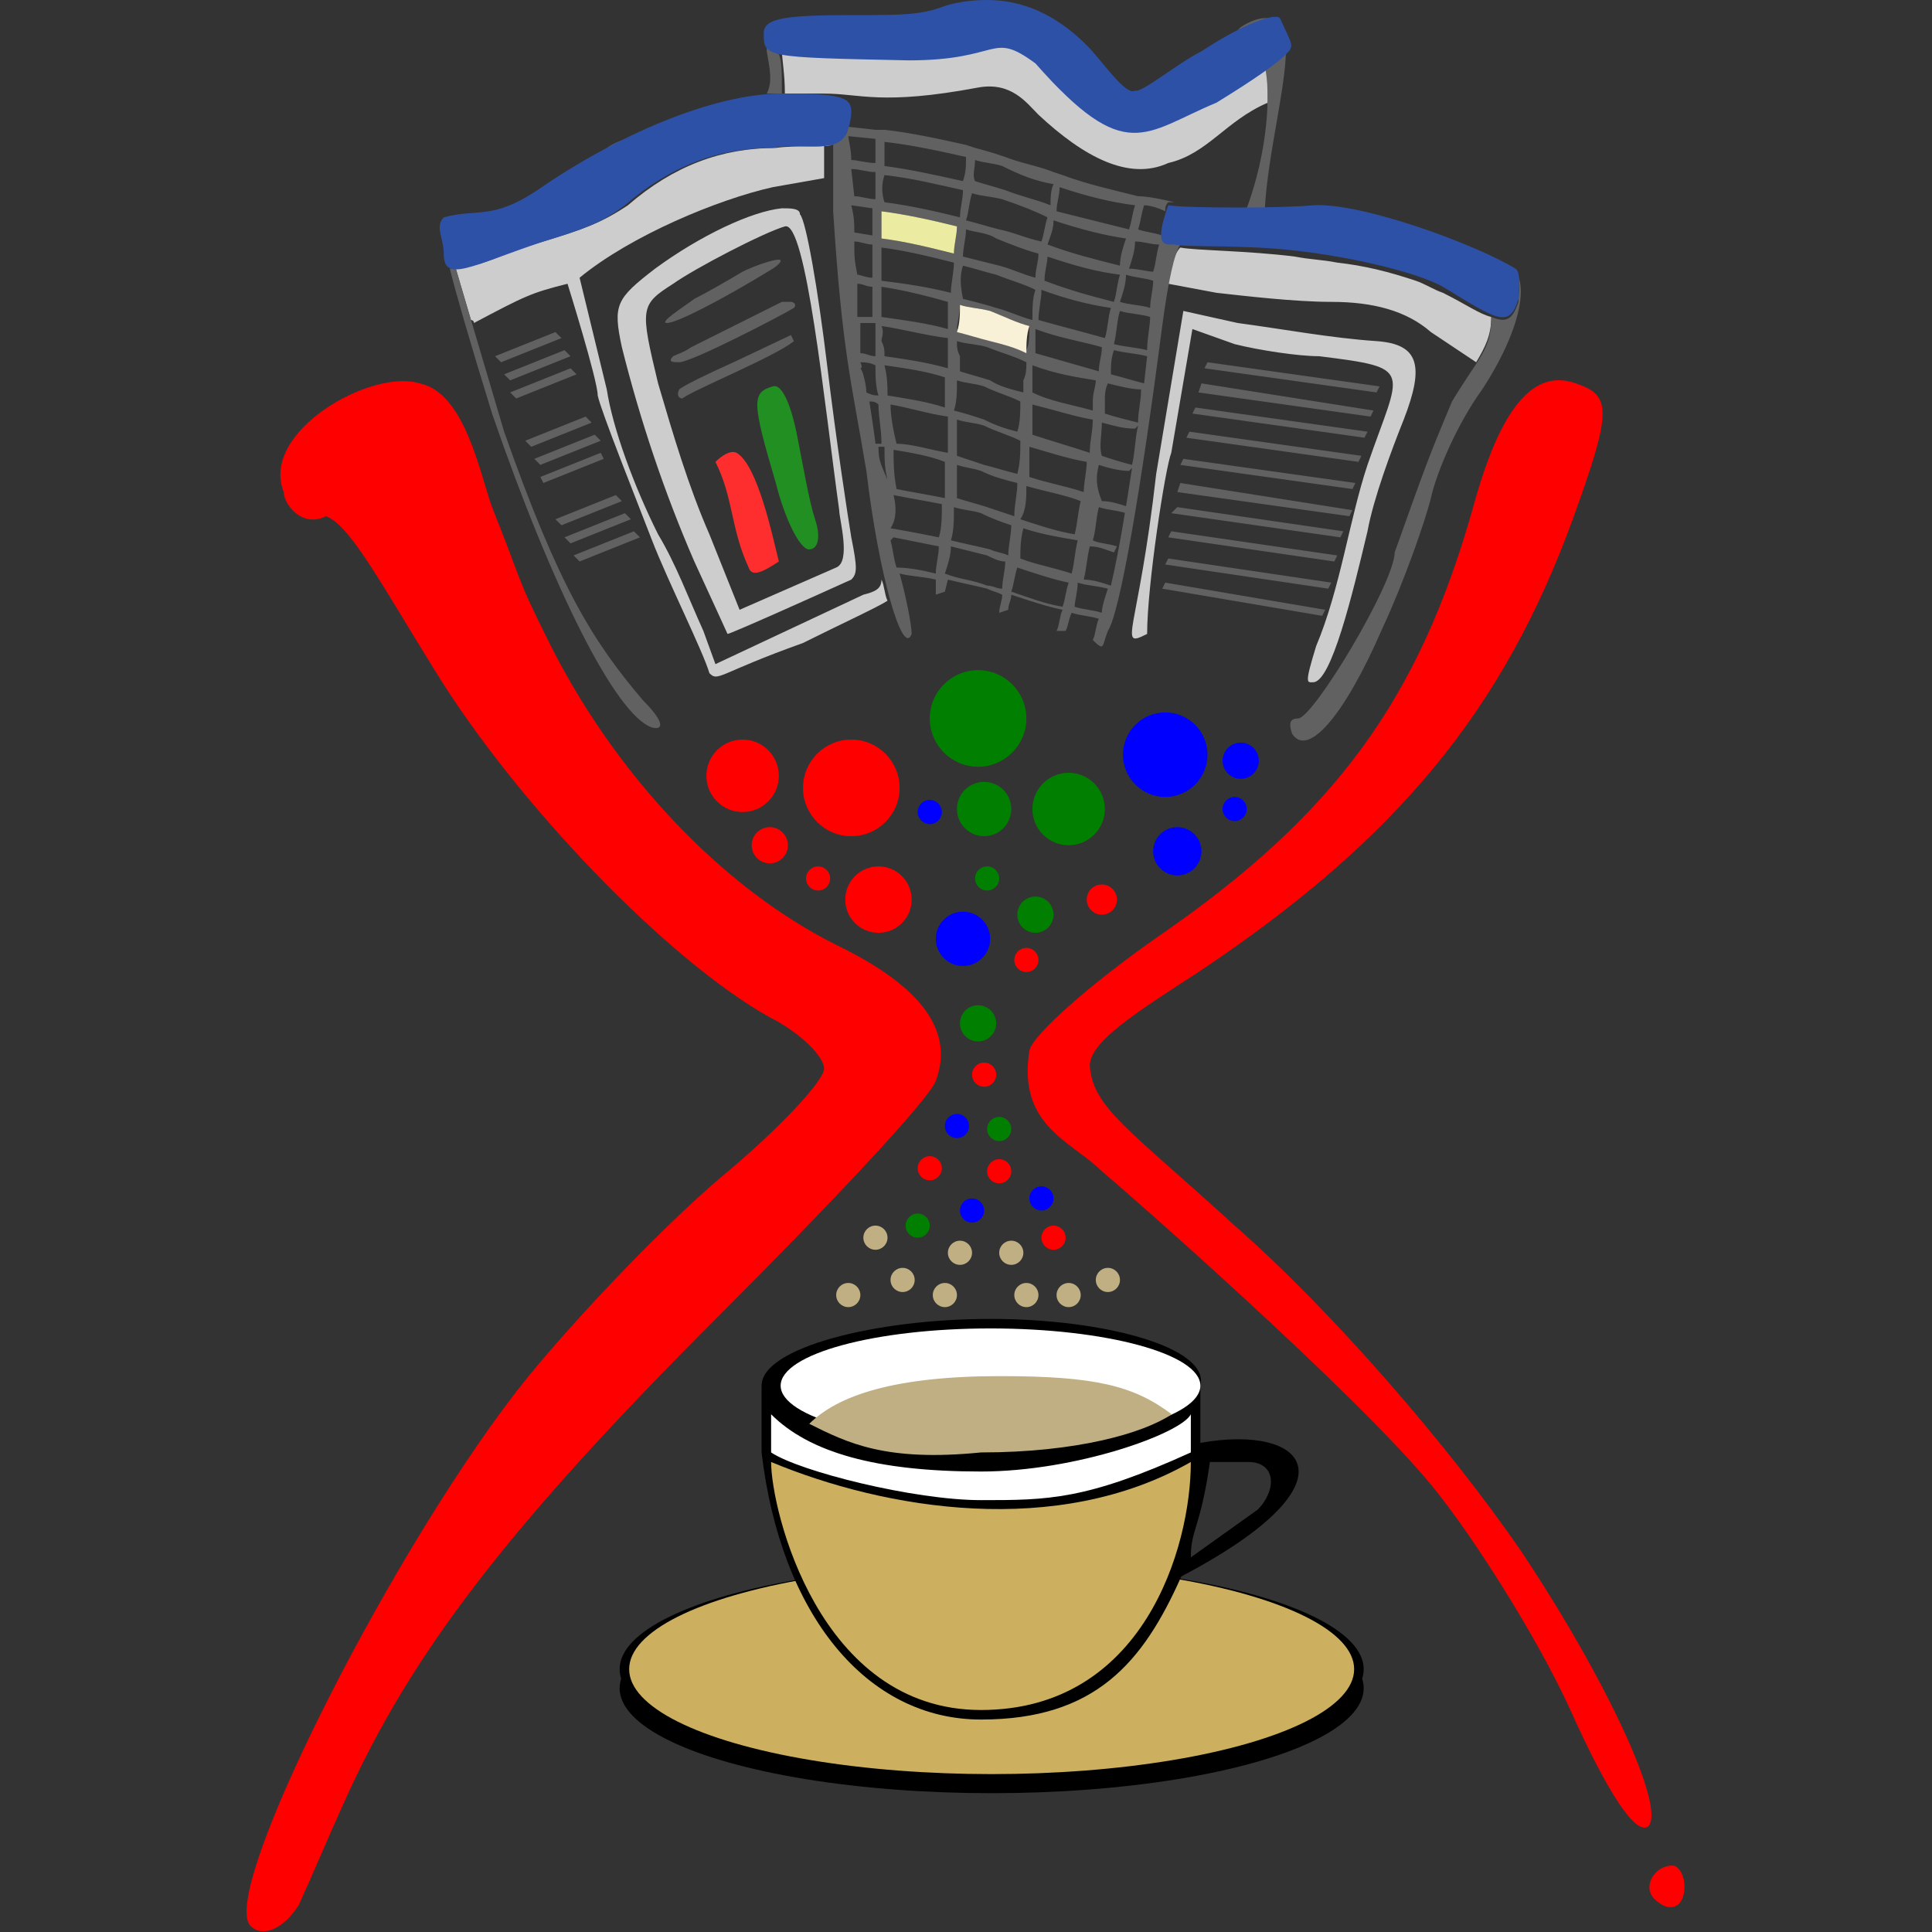 <svg version="1.1" id="Layer_1" xmlns="http://www.w3.org/2000/svg" x="0" y="0" xml:space="preserve" viewBox="0 0 64 64" height="1em" width="1em">
  <rect x="0" y="0" width="64" height="64" fill="#333333" stroke="none"/>
  <style>
    .st0{fill:red}.st1{fill:#007f00}.st2{fill:#00f}.st3{fill:#c0af83}.st4{fill:#ccaf5f}.st5{fill:#fff}
  </style>
  <switch>
    <g>
      <path class="st0" d="M8.3 63.8c-1.1-1.1 4.9-12.9 9.2-18.2 1.8-2.2 4.7-5.2 6.5-6.7 1.8-1.5 3.3-3.1 3.3-3.5 0-.4-.8-1.2-1.8-1.7-3.4-1.9-8.4-7.1-11.1-11.5-1.8-2.9-2.8-4.8-3.6-5.1-.8.4-1.4-.4-1.4-.8-.8-2 2.9-4.1 4.5-3.6 1.5.3 2 3 2.4 4.1 1 2.5.8 2.3 1.8 4.3 2.2 4.5 5.8 8.3 9.6 10.2 2.9 1.4 3.9 2.9 3.3 4.5-.2.6-3.5 4.1-7.2 7.8-7 7-10.2 11.2-12.4 16.1-.5 1.1-1 2.3-1.5 3.4-.5.8-1.2 1.1-1.6.7zm46.5-.9c-.4-.4 0-1.1.6-1.1.2 0 .4.3.4.7 0 .7-.5.9-1 .4zM52 56.6c-1.1-2.4-3.2-5.7-4.5-7.3-2.5-3.1-10.5-10.1-11-10.5-1-1-2.8-1.5-2.4-4 .1-.5 2-2.2 4.3-3.8 5.8-4 8.6-7.8 10.4-14.2.9-3.3 2-4.6 3.4-4.1 1.2.4 1.2.9-.1 4.5-2.3 6.3-5.8 10.6-12.4 15-2 1.3-3.6 2.3-3.6 3.1.1 1.4 1.3 2.1 4.8 5.3 3.2 2.8 7.1 7.3 9.5 10.8 2.8 4.2 4.8 8.5 4.2 9.1-.4.3-1.3-1-2.6-3.9z"/>
      <circle class="st1" cx="32.4" cy="23.8" r="1.6"/>
      <circle class="st1" cx="35.4" cy="26.8" r="1.2"/>
      <circle class="st1" cx="32.6" cy="26.8" r=".9"/>
      <circle class="st1" cx="34.3" cy="30.3" r=".6"/>
      <circle class="st1" cx="32.7" cy="29.1" r=".4"/>
      <circle class="st1" cx="32.4" cy="33.9" r=".6"/>
      <circle class="st1" cx="33.1" cy="37.4" r=".4"/>
      <circle class="st1" cx="30.4" cy="40.6" r=".4"/>
      <circle class="st0" cx="28.2" cy="26.1" r="1.6"/>
      <circle class="st0" cx="24.6" cy="25.7" r="1.2"/>
      <circle class="st0" cx="29.1" cy="29.8" r="1.1"/>
      <circle class="st0" cx="25.5" cy="28" r=".6"/>
      <circle class="st0" cx="36.5" cy="29.8" r=".5"/>
      <circle class="st0" cx="27.1" cy="29.1" r=".4"/>
      <circle class="st0" cx="34" cy="31.8" r=".4"/>
      <circle class="st0" cx="32.6" cy="35.6" r=".4"/>
      <circle class="st0" cx="30.8" cy="38.7" r=".4"/>
      <circle class="st0" cx="33.1" cy="38.8" r=".4"/>
      <circle class="st0" cx="34.9" cy="41" r=".4"/>
      <g>
        <circle class="st2" cx="38.6" cy="25" r="1.4"/>
        <circle class="st2" cx="39" cy="28.2" r=".8"/>
        <circle class="st2" cx="41.1" cy="25.2" r=".6"/>
        <circle class="st2" cx="40.9" cy="26.8" r=".4"/>
        <circle class="st2" cx="30.8" cy="26.9" r=".4"/>
        <circle class="st2" cx="31.9" cy="31.1" r=".9"/>
        <circle class="st2" cx="31.7" cy="37.3" r=".4"/>
        <circle class="st2" cx="32.2" cy="40.1" r=".4"/>
        <circle class="st2" cx="34.5" cy="39.7" r=".4"/>
      </g>
      <g>
        <circle class="st3" cx="29" cy="41" r=".4"/>
        <circle class="st3" cx="28.1" cy="42.9" r=".4"/>
        <circle class="st3" cx="29.9" cy="42.4" r=".4"/>
        <circle class="st3" cx="31.3" cy="42.9" r=".4"/>
        <circle class="st3" cx="31.8" cy="41.5" r=".4"/>
        <circle class="st3" cx="33.5" cy="41.5" r=".4"/>
        <circle class="st3" cx="34" cy="42.9" r=".4"/>
        <circle class="st3" cx="35.4" cy="42.9" r=".4"/>
        <circle class="st3" cx="36.7" cy="42.4" r=".4"/>
      </g>
      <g transform="translate(-392.84 -284.95) scale(3.16)">
        <g transform="translate(.012 -1.728)">
          <ellipse cx="134.7" cy="109.4" rx="3.9" ry="1.1"/>
          <ellipse cx="134.7" cy="109.6" rx="3.9" ry="1.1"/>
          <ellipse class="st4" cx="134.7" cy="109.4" rx="3.8" ry="1.1"/>
        </g>
        <path d="M134.7 104c-1.2 0-2.4.3-2.4.7v.7c.2 1.7 1.1 2.8 2.3 2.8 1.2 0 1.7-.6 2.1-1.5 1.9-1 1.3-1.6.2-1.4v-.6c.1-.4-1-.7-2.2-.7zm2.7 1.5c.3 0 .3.3.1.5l-.7.5c0-.3.1-.3.2-1h.4z"/>
        <path class="st4" d="M132.4 105.5c0 .5.5 2.6 2.2 2.6 1.7 0 2.2-1.7 2.2-2.6-1.4.8-3.2.5-4.4 0z"/>
        <path class="st5" d="M132.4 105.4c.3.2 1.5.5 2.2.5.7 0 1.1 0 2.2-.5v-.4c-.1.2-1.2.6-2.2.6-1.1 0-1.8-.2-2.2-.6v.4z"/>
        <ellipse class="st5" cx="134.7" cy="104.7" rx="2.2" ry=".6"/>
        <path class="st3" d="M132.8 105.1c.4.2.8.4 1.8.3 1 0 1.7-.2 2-.4-.4-.3-.8-.4-1.8-.4-1.1 0-1.7.2-2 .5z"/>
      </g>
      <path d="M25.4 1.5zm7.7 0c-.3 0-.6.1-1.1.2-.2 0-.3.1-.5.1H30.1c-1 0-2 0-3-.1-.4 0-.7 0-1.1-.1h-.1c0 .4.1.8.1 1.5h1.3c1.2 0 1.9.4 5.1-.2 1.1-.2 1.6.5 2 .9 1.5 1.4 3 2.2 4.3 1.6 1.3-.3 1.9-1.4 3.3-2 0-.5 0-1-.1-1.3l-.2.2c-.5.3-1 .7-1.5 1-1.1.5-1.9 1.1-2.7 1-.2 0-.4-.1-.6-.1-.4-.2-.9-.5-1.6-1.1-.4-.3-.7-.7-1-1.1-.2-.1-.4-.3-.6-.4h-.1c-.2 0-.3-.1-.5-.1zM28 3.3zm-.4 1.5c-.5.1-1.2 0-1.9.1-1.8 0-3.4.6-4.9 1.9-.9.6-1.5.8-2.8 1.2-.7.2-1.2.4-1.7.6-.3.1-.5.2-.8.2-.1 0-.3.1-.4.1l.5 1.7s.1 0 .1.1c1.7-.9 1.9-1 3.1-1.3 0 0 1 3.2 1 3.7.1.5 1.3 3.5 1.8 4.8.5 1.3 1.7 3.7 1.9 4.4.3.3.3 0 3.1-1 1.2-.6 2.5-1.2 2.8-1.4-.1-.2-.1-.5-.2-.7 0 .3-.2.4-.6.5L23.7 22l-.4-1.1c-.5-1.1-.9-2.2-1.5-3.2-.8-1.6-1.5-3.5-1.7-4.8l-.9-3.7c1.7-1.4 4.6-2.6 6.4-3l1.7-.3V4.8zm-1.7 2.1c-1 .1-2.7.9-4.2 2-1.3 1-1.4 1.2-1.1 2.6.6 2.4 1.4 4.8 2.4 7.1.6 1.3 1.1 2.4 1.1 2.4.1 0 3-1.3 4.1-1.8.2-.2.2-.4 0-1.4-.1-.6-.5-3.2-.8-5.7-.3-2.5-.7-4.8-.9-5 0-.2-.3-.2-.6-.2zm.1.6c.7-.2 1.3 5.8 1.8 9.4 0 .3.4 1.7-.1 1.9l-3.2 1.4-1-2.5c-.7-1.6-1.2-3.3-1.7-5-.6-2.5-.6-2.6.5-3.3.7-.5 3-1.7 3.7-1.9zm13.1.7c-.2.2-.3.6-.4 1.2l1.6.3c.9.1 2.6.3 3.8.3 1.4 0 2.5.3 3.3 1l1.5 1c.3-.5.5-.9.5-1.5-.4-.1-.8-.4-1.6-.8-.3-.1-.6-.3-.9-.4-.9-.3-1.7-.5-2.6-.6-.5-.1-.9-.1-1.4-.2-1.6-.2-3.3-.2-3.8-.3zm.1 2.1l-.9 5.4C37.7 21 37 21.5 38 21c0-1.6.6-5.5.8-6l.7-4.1 1.4.5c.8.2 2.1.4 2.8.4 3.2.4 2.7.4 1.6 3.6-.6 1.8-.9 4.1-1.7 6-.4 1.3-.3 1.2-.1 1.2.6 0 1.3-2.9 1.8-5 .2-1.1.8-2.7 1.2-3.7.7-1.8.5-2.5-.9-2.6-1.5-.1-3.1-.4-4.6-.6l-1.8-.4z" fill="#cdcdcd"/>
      <path d="M41.9.6c-.2 0-.5.1-.8.3L41 1c.6-.3 1-.4 1.2-.3-.1-.1-.2-.1-.3-.1zm.4 0c.2.4.3.6.3.7 0-.3-.2-.5-.3-.7zm-16.9.9v.2c.1.6.2 1 0 1.4h.5c0-.7 0-1.1-.1-1.3-.2-.1-.3-.2-.4-.3zm17.2.1l-.1.1c-.2.2-.4.3-.6.5.2.9.1 2.8-.6 4.7h.6c.1-1.8.7-4 .7-5.3zM28.1 4.2c0 .1-.1.3-.1.3l1 .1v.8c-.3 0-.6-.1-.8-.1 0-.4-.1-.6-.1-.9-.1.1-.3.2-.5.3V7c.3 4.7.6 5.6 1.1 8.6.4 3.4 1.2 6.2 1.5 5.4 0-.3-.2-1.3-.4-2 .4.1.8.1 1.2.2v.5l.3-.1.1-.4c.4.1.9.2 1.3.3.2.1.3.1.5.2 0 .2-.1.4-.1.6l.3-.1c0-.2.1-.3.1-.5.6.2 1.2.4 1.7.5-.1.2-.1.5-.2.7h.3c.1-.2.1-.4.2-.6.3.1.6.1.9.2-.1.2-.1.5-.2.7.4.4.3.2.5-.3.4-.6 1.1-4.7 1.8-10.1.2-1.5.4-2.4.6-2.7H39c-.2-.1-.4-.1-.5-.3-.3-.1-.5-.1-.8-.2.1-.3.1-.5.2-.8.2 0 .5.1.7.2 0-.1 0-.2.1-.3h.2c-.4-.1-.9-.2-1.2-.2-.8-.2-1.7-.4-2.5-.7l-.3-.1c-.5-.2-1.1-.3-1.6-.5-.3-.1-.6-.2-1-.3l-.3-.1c-.9-.2-1.8-.4-2.7-.5H29l-.9-.1zm-7 .3c-.3.1-.7.3-1 .4.3-.2.6-.3 1-.4zm8.2.2c.9.1 1.8.3 2.7.5 0 .3 0 .5-.1.8-.9-.2-1.8-.4-2.6-.5v-.8zm3 .6c.3.1.6.1.9.2.6.3 1.1.5 1.7.6-.1.2-.1.5-.1.7-.5-.2-1-.3-1.5-.5-.3-.1-.7-.2-1-.3-.1-.2 0-.4 0-.7zm-4.1.3c.3 0 .5.1.8.1v.9c-.2 0-.5-.1-.7-.1l-.1-.9zm1.1.2c.9.1 1.7.3 2.6.5 0 .3-.1.6-.1.9-.8-.2-1.7-.4-2.5-.5-.1-.3-.1-.6 0-.9zm5.8.4c.9.3 1.7.5 2.5.6-.1.3-.1.5-.2.8L35 7c0-.3.1-.5.1-.8zm-2.9.2c.3.1.6.1 1 .2.6.2 1.1.4 1.5.6-.1.3-.1.5-.2.8-.5-.1-.9-.3-1.4-.4-.4-.1-.7-.2-1.1-.3.1-.3.1-.6.2-.9zm-4 .4l.7.1v.9l-.6-.1c0-.3 0-.5-.1-.9zm1 .2c.8.1 1.7.3 2.5.5 0 .3-.1.6-.1.9-.8-.2-1.6-.4-2.4-.5V7zm5.7.3c.9.3 1.7.5 2.4.6-.1.3-.2.6-.2.9-.8-.2-1.6-.4-2.4-.7.1-.3.2-.5.2-.8zm-2.9.3c.3.1.7.1 1 .3.5.2 1 .4 1.4.5 0 .3-.1.5-.1.8-.4-.1-.8-.3-1.2-.4l-1.2-.3c0-.3.1-.6.1-.9zm5.6.4c.3 0 .5.1.8.1-.1.3-.1.6-.2.9-.2 0-.5-.1-.8-.1.1-.3.2-.6.2-.9zm-9.3 0c.2 0 .4.1.6.1v1.1c-.2 0-.4-.1-.5-.1-.1-.5-.1-.6-.1-1.1zm.9.2c.8.1 1.6.3 2.4.5 0 .3-.1.7-.1 1-.8-.2-1.5-.3-2.3-.4V8.2zm5.5.3c.9.3 1.6.5 2.4.6-.1.3-.1.6-.2.9-.8-.2-1.5-.4-2.3-.7 0-.3.1-.6.1-.8zm-8.9.1c-.2 0-.8.2-1.2.4-.5.3-1.2.7-1.6.9-.4.3-1.2.8-.9.8.3 0 1.7-.7 3.5-1.8.3-.2.3-.3.2-.3zm23.7 0c.3.1.6.3.7.4.2.1.1.8.1 1-.2.6-.4.7-.9.5 0 1.1-.4 1.3-1.3 2.8-.8 1.9-.9 2.2-1.9 5 0 1-2.7 5.5-3.2 5.5-.3 0-.3.2-.2.5.5.8 1.7-.5 3-3.5.7-1.5 1.4-3.5 1.6-4.3.2-.9.9-2.5 1.7-3.6 1.5-2.3 1.7-4.2.5-4.2 0-.1-.1-.1-.1-.1zm-17.6.2c.4.1.7.2 1.1.3.5.2.9.3 1.3.5-.1.3-.1.6-.1 1-.4-.1-.8-.3-1.2-.4-.3-.1-.7-.2-1.1-.3-.1-.5-.1-.8 0-1.1zm-17 .1c.2.8.6 2.2 1.4 4.8 2 5.8 4.1 10 5.3 10.4.4.1.4-.2-.3-.9-1.7-2-2.8-3.8-4.6-8.9l-1.6-5.4h-.2zm22.4.2c.3.1.6.1.9.2 0 .3-.1.6-.1.9-.3-.1-.7-.1-1-.2.1-.3.2-.6.2-.9zm-8.9.3c.2 0 .3.1.5.1v1h-.5V9.4zm.8.1c.7.1 1.5.3 2.2.5v.9c-.7-.2-1.5-.3-2.2-.4v-1zm5.3.1c.8.3 1.6.5 2.3.6-.1.3-.1.7-.2 1-.7-.2-1.5-.4-2.2-.6 0-.3.1-.7.1-1zm-8.3.4h-.3l-3 1.5c-.3.2-.4.2-.6.3-.2.2 0 .2.2.2.4 0 3.3-1.5 3.8-1.8.1-.1 0-.2-.1-.2zm5.6.1c.3.1.6.1 1 .2.5.2.9.4 1.3.5 0 .3 0 .6-.1.8-.4-.1-.8-.2-1.2-.4-.4-.1-.7-.2-1.1-.3 0-.2.1-.5.1-.8zm5.3.2c.3.1.7.1 1 .2 0 .3-.1.7-.1 1.1-.4-.1-.7-.1-1.1-.2.1-.4.1-.8.2-1.1zm-8.6.4h.5v1.1c-.2 0-.3-.1-.5-.1v-1zm.7.1c.7.1 1.4.3 2.2.4v1c-.7-.2-1.4-.3-2.1-.4 0-.2 0-.3-.1-.5 0-.1.1-.3 0-.5zm5.1.1c.8.3 1.5.4 2.2.6 0 .3-.1.5-.1.8l-2.1-.6v-.8zm-15.9.1l-2 .8.2.2 2-.8-.2-.2zm7.8.1l-1.9.9c-.9.4-1.7.8-1.8.9-.1.2 0 .3.1.3.4-.3 3.1-1.4 3.7-1.9l-.1-.2zm5.5.2c.3.1.7.1 1 .2.5.2.9.3 1.3.5 0 .2 0 .4-.1.6v.4c-.4-.1-.8-.2-1.1-.4-.3-.1-.7-.2-1-.3v-.5c-.1-.2-.1-.3-.1-.5zm-13 .3l-2 .8.2.2 2-.8-.2-.2zm18.2 0c.4.1.7.1 1.1.2l-.1.9c-.4-.1-.7-.2-1.1-.3 0-.3 0-.5.1-.8zm3.1.4l-.1.2 5.7.8.1-.2L40 12zm-11.5 0c.1 0 .3 0 .5.1 0 .3 0 .7.1 1-.1 0-.2 0-.4-.1 0-.2-.1-.7-.2-.8.1 0 0-.2 0-.2zm5.7.1c.8.3 1.5.4 2.1.5 0 .2-.1.4-.1.7v.3c-.7-.2-1.4-.3-2-.6v-.5-.4zm-4.9 0c.7.1 1.4.2 2 .4v1c-.6-.2-1.3-.3-1.9-.4 0-.3 0-.6-.1-1zm-10.4.1l-2 .8.2.2 2-.8-.2-.2zm12.8.4c.3.1.6.1.9.2.4.2.8.3 1.2.5 0 .3 0 .7-.1 1-.4-.1-.7-.2-1.1-.4-.3-.1-.6-.2-1-.3.1-.3.1-.6.1-1zm5 .1c.4.1.8.2 1.1.2 0 .4-.1.7-.1 1.1-.4-.1-.8-.2-1.1-.3v-.4c0-.2 0-.4.1-.6zm3.1 0l-.1.3 5.7.8.1-.2-5.7-.9zm-11 .6c.1 0 .2 0 .3.1 0 .4.1.8.1 1.3H29c0-.1-.2-1.4-.2-1.4zm.7.1c.6.1 1.2.3 1.9.4V15c-.6-.1-1.2-.3-1.7-.3-.1-.4-.2-.9-.2-1.3zm4.7 0c.8.2 1.4.4 2 .5 0 .4-.1.7-.1 1.1-.6-.2-1.3-.4-1.9-.6v-1zm5.4.1l-.1.2 5.7.8.1-.2-5.7-.8zm-20.2.3l-2 .8.2.2 2-.8-.2-.2zm12.3.1c.3.1.6.1.9.2.4.2.8.3 1.2.5 0 .4 0 .7-.1 1.1-.4-.1-.7-.2-1.1-.3l-.9-.3v-1.2zm4.8.1c.4.1.7.2 1.1.2l.1-.1c-.1.4-.1.9-.2 1.3-.4-.1-.7-.2-1-.3-.1-.3 0-.7 0-1.1zm2.9.3l-.1.2 5.7.8.1-.2-5.7-.8zm-19.7.1l-2 .8.2.2 2-.8-.2-.2zm14.4.4c.7.2 1.3.4 1.9.5 0 .3-.1.7-.1 1-.6-.2-1.2-.3-1.8-.5v-1zm-5 0h.2c0 .4 0 .7.1 1.1-.2-.5-.3-.6-.3-1.1zm.5.1c.6.1 1.2.2 1.7.4v1.2c-.5-.1-1.1-.2-1.6-.3-.1-.5-.1-.9-.1-1.3zm-9.7.1l-2 .8.1.2 2-.8-.1-.2zm19.3.2l-.1.2 5.7.8.1-.2-5.7-.8zm-7.5.2c.3.1.5.1.8.2.4.2.8.3 1.2.4 0 .4-.1.7-.1 1.1l-.9-.3c-.3-.1-.7-.2-1-.3v-1.1zm4.7 0c.3.1.7.2 1 .2l.1-.1c-.2 1.3-.4 2.6-.7 3.9-.3-.1-.6-.2-.9-.2.1-.4.1-.7.2-1.1.3 0 .5.1.8.2l.1-.2c-.3-.1-.6-.1-.8-.2.1-.3.1-.7.2-1.1.3.1.6.1.9.2l.1-.2c-.3-.1-.6-.2-.9-.2-.2-.5-.2-.8-.1-1.2zm2.7.6l-.1.3 5.7.8.1-.2-5.7-.9zm-5.1.1c.7.2 1.3.3 1.8.5-.1.4-.1.7-.2 1.1-.6-.1-1.2-.3-1.8-.5.2-.3.2-.7.2-1.1zm-4.4.3c.5.1 1.1.2 1.6.3 0 .4 0 .8-.1 1.1-.5-.1-1-.2-1.6-.3.2-.3.2-.7.1-1.1zm-9.2 0l-2 .8.2.2 2-.8-.2-.2zm11.2.4c.3.1.6.1.9.2.4.2.7.3 1 .4 0 .3-.1.7-.1 1-.2-.1-.4-.1-.6-.2-.4-.1-.9-.2-1.3-.3.1-.3.1-.7.1-1.1zm7.4 0l-.2.2 5.6.8.1-.2-5.5-.8zm-18.3.2l-2 .8.2.2 2-.8-.2-.2zm13.2.5c.6.2 1.2.3 1.8.4-.1.4-.1.7-.2 1.1-.6-.2-1.2-.3-1.7-.5 0-.3 0-.6.1-1zm-12.9.1l-2 .8.2.2 2-.8-.2-.2zm17.8 0l-.1.2 5.5.8.1-.2-5.5-.8zm-9.2.2l1.5.3c0 .3-.1.6-.1.9-.4-.1-.9-.2-1.3-.2-.1-.3-.1-.5-.2-.9l.1-.1zm1.9.3l1.2.3c.2.1.4.2.6.2 0 .3-.1.6-.1.9-.2 0-.3-.1-.5-.1-.5-.2-.9-.2-1.4-.4.1-.3.2-.6.2-.9zm7.2.4l-.1.2 5.4.8.1-.2-5.4-.8zm-5 .3c.6.2 1.2.4 1.7.5-.1.3-.1.5-.2.8-.6-.1-1.1-.3-1.7-.5.1-.3.1-.5.2-.8zm4.9.5l-.1.2 5.3.9.1-.2-5.3-.9zm-2.9 0c.3.1.6.1 1 .2-.1.3-.2.6-.2.8-.3-.1-.6-.1-.9-.2 0-.2.1-.5.1-.8z" fill="#616162"/>
      <path d="M31.8 10.1c0 .3 0 .6-.1.9.4.1.7.2 1.1.3.4.1.8.2 1.2.4 0-.3 0-.6.1-.9-.4-.1-.8-.3-1.3-.5-.4-.1-.7-.1-1-.2z" fill="#f8f1d7"/>
      <path d="M29.2 7v.9c.8.1 1.6.3 2.4.5 0-.3.1-.6.1-.9-.8-.2-1.7-.4-2.5-.5z" fill="#ebeca1"/>
      <path d="M25.7 16c-.8-2.7-.8-3-.1-3.2.3-.1.6.6.8 1.6.2 1 .4 2.2.6 2.8.2.6.1 1-.2 1-.3 0-.8-1-1.1-2.2z" fill="#218f21"/>
      <path d="M24.8 18.8c-.6-1.3-.5-2.3-1.1-3.5.2-.2.5-.4.7-.3.7.4 1.2 2.8 1.4 3.6-.6.4-.9.5-1 .2z" fill="#fe2e2e"/>
      <path d="M38.7 6.8c.6.1 3.8.1 4.8 0 1.6-.1 5.4 1.3 6.7 2.1.2.1.1.8.1 1-.3 1-.7.7-2.5-.4-.9-.5-3.1-1-4.9-1.2-1.7-.2-3.6-.1-4-.2-.3 0-.7.1-.2-1.3zm-24 1.6c0-.5-.3-.9 0-1.2 1.1-.3 1.6.1 3.1-.9 2.6-1.8 5.8-3.2 8.1-3.2 1.9 0 2.3.1 2.3.6 0 .4-.2.8-.2.8-.4.6-1.4.2-2.4.4-1.8 0-3.4.6-4.9 1.9-.8.6-1.4.8-2.7 1.2-2.4.8-3.3 1.4-3.3.4zm19.6-6.3C32.8 1 33.2 2 30.1 2c-4.8-.1-4.8-.1-4.8-.9 0-.5.7-.6 3-.6 1.6 0 2.2 0 3-.3.3-.1.8-.2 1.4-.2 1.2 0 2.3.5 3.3 1.5.5.5 1.3 1.7 1.6 1.5.2.1 1.4-.9 2.2-1.3C41 .9 42.2.4 42.4.6c.4.9.5.9.2 1.2-.3.3-1 .8-2.3 1.6-2.4 1-3 2.1-6-1.3z" fill="#2e51a8"/>
    </g>
  </switch>
</svg>
